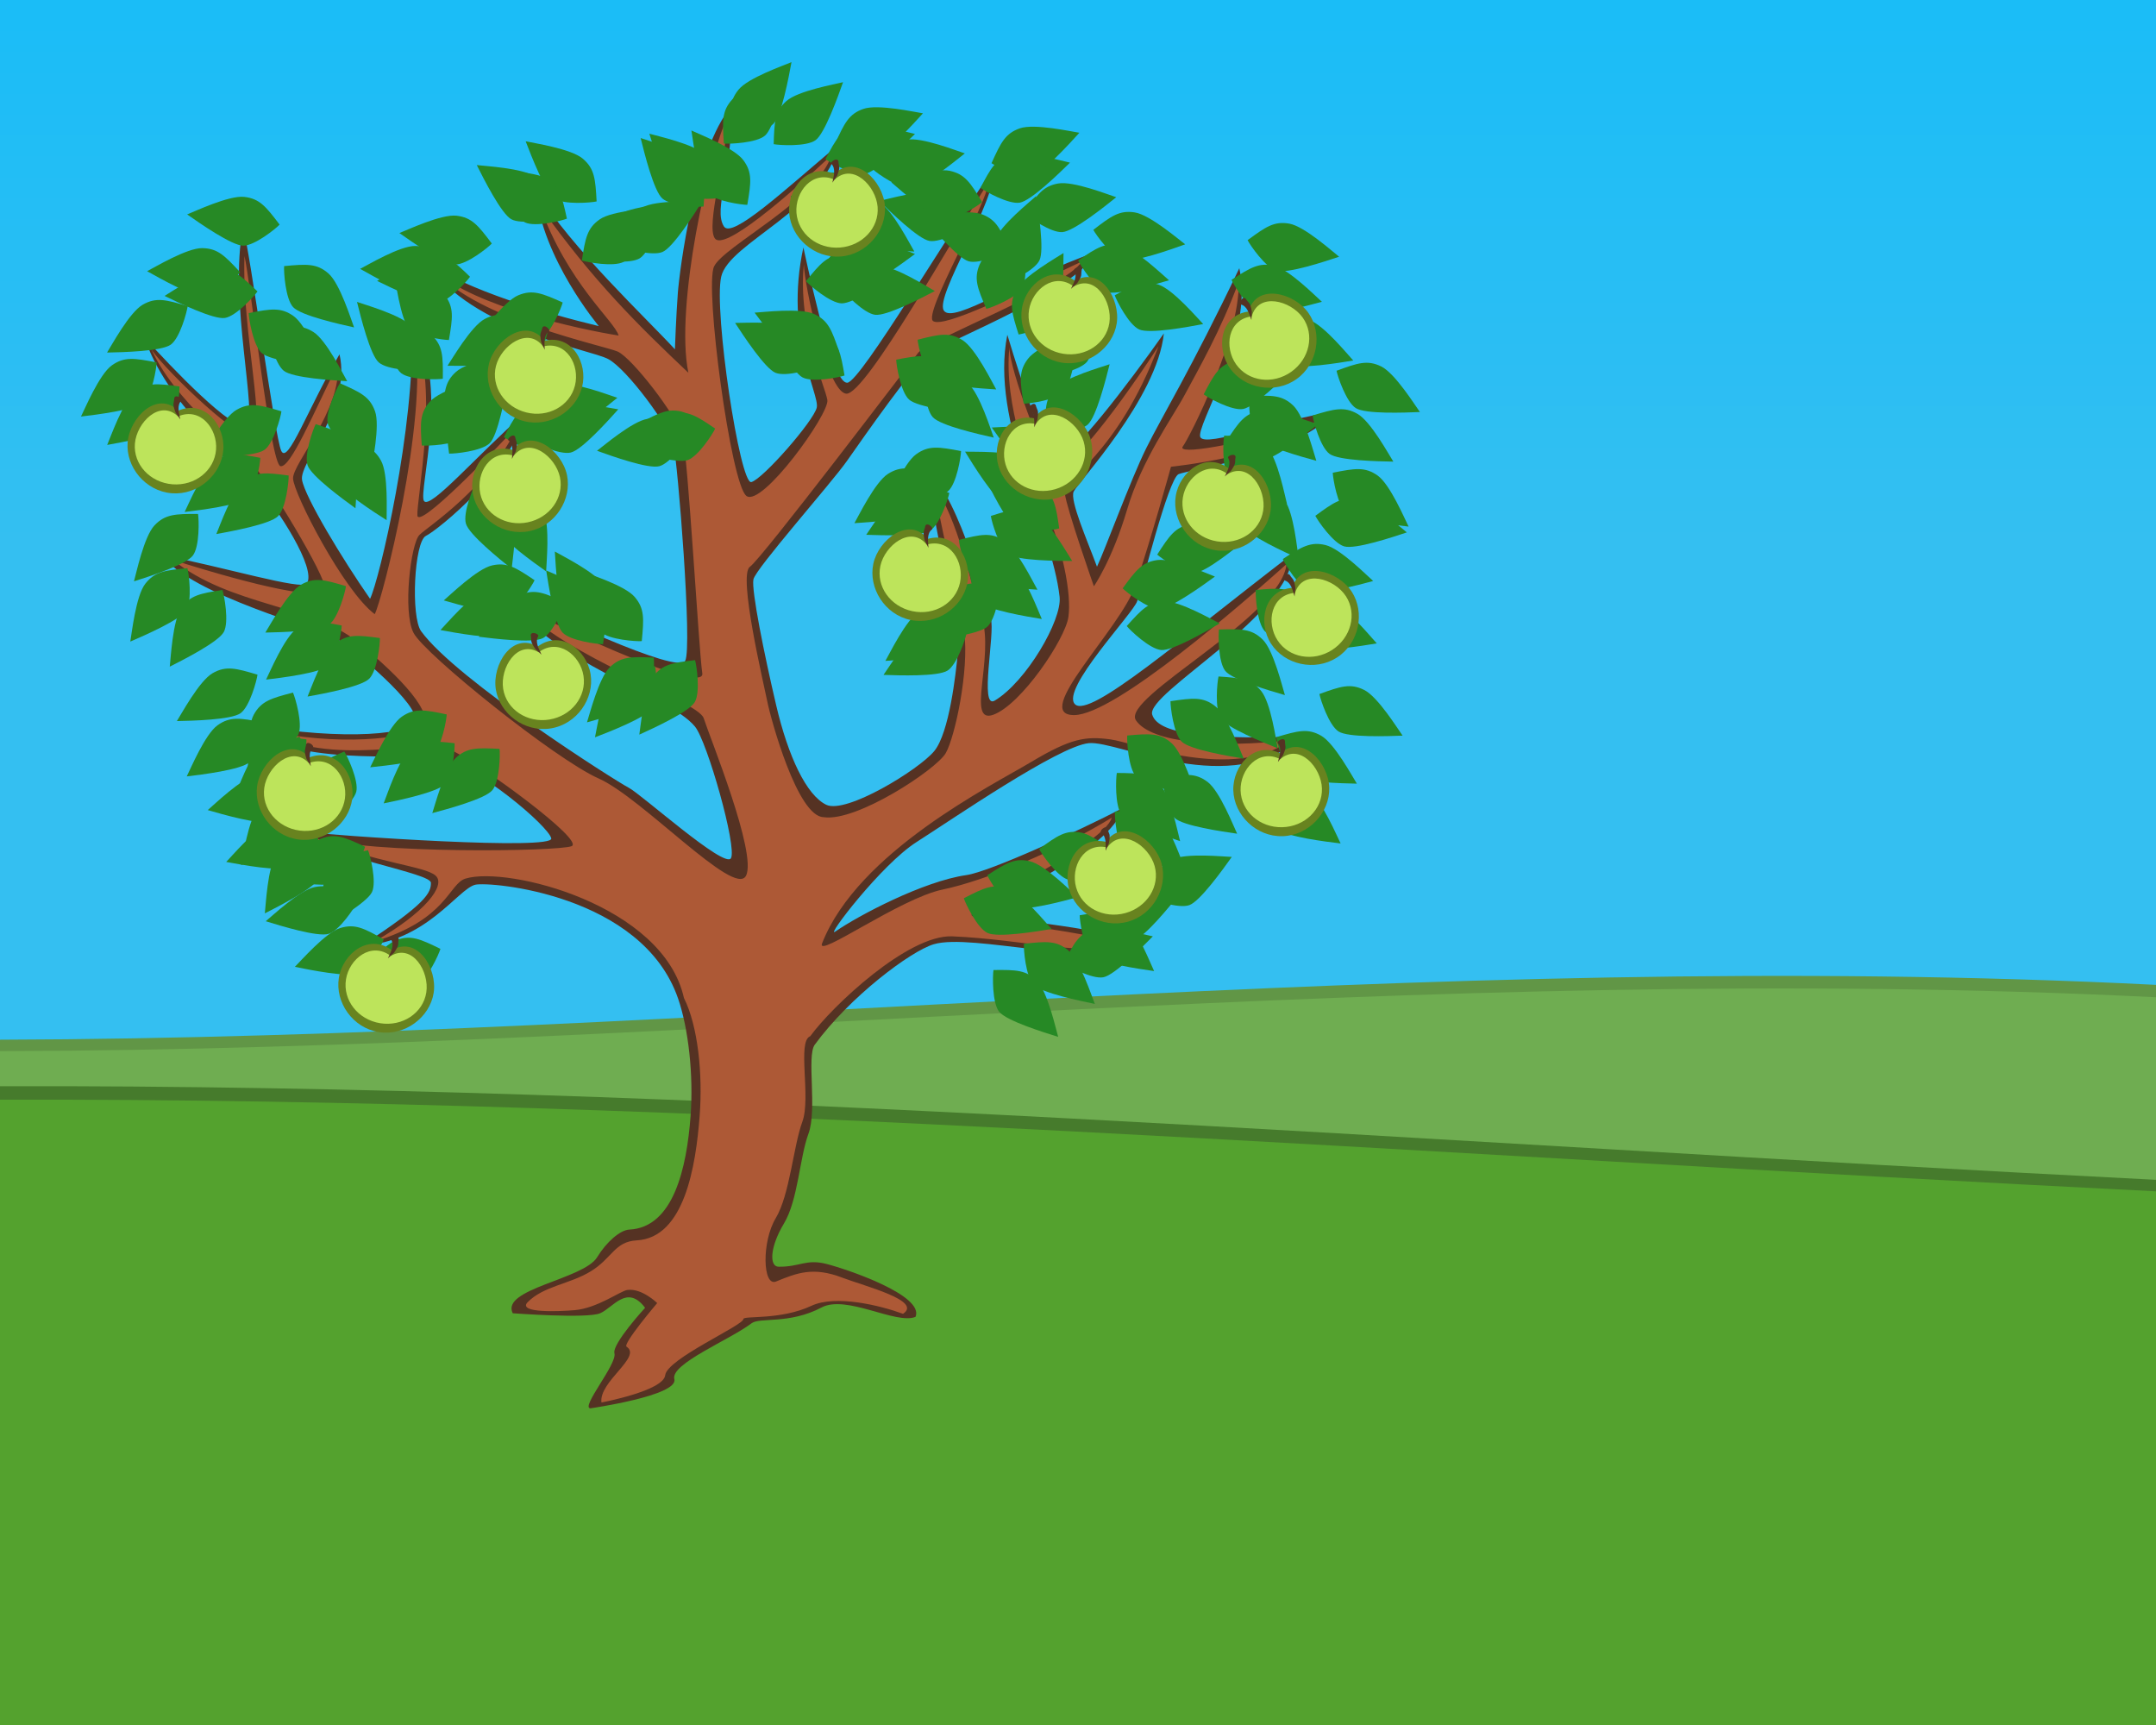 <svg xmlns:dc="http://purl.org/dc/elements/1.1/" xmlns:cc="http://creativecommons.org/ns#" xmlns:rdf="http://www.w3.org/1999/02/22-rdf-syntax-ns#" xmlns="http://www.w3.org/2000/svg" xmlns:xlink="http://www.w3.org/1999/xlink" width="800" height="640" version="1.0" style="display:inline" id="svg109"><defs id="defs17"><linearGradient id="a"><stop style="stop-color:#1abdf7;stop-opacity:1" offset="0" id="stop4"/><stop style="stop-color:#34bff1;stop-opacity:1" offset="1" id="stop6"/></linearGradient><linearGradient y2="433.515" x2="924.365" y1="0" x1="924.365" gradientUnits="userSpaceOnUse" id="c" xlink:href="#a" gradientTransform="scale(.417 .464)"/></defs><g id="layer1"><g id="layer2" style="display:inline"><rect style="color:#000;display:inline;overflow:visible;visibility:visible;fill:url(#c);fill-opacity:1;fill-rule:nonzero;stroke:none;stroke-width:.46;marker:none;enable-background:accumulate" width="800" height="578.794" x="-2.9296875e-06" y="-3.0517577e-07" id="rect21"/><path id="rect882-3-9" style="display:inline;fill:#619646;fill-opacity:1;stroke:none;stroke-width:4.069;stroke-linecap:round;stroke-linejoin:round" d="M0 385.74c262.246-.683 527.279-34.13 800-20.34V640H0z"/><path id="rect882-3" style="display:inline;fill:#6fad51;fill-opacity:1;stroke:none;stroke-width:4.035;stroke-linecap:round;stroke-linejoin:round" d="M0 390c262.246-.672 527.279-33.557 800-20v270H0z"/><path id="rect882-2" style="display:inline;fill:#467b2c;fill-opacity:1;stroke:none;stroke-width:4.078;stroke-linecap:round;stroke-linejoin:round" d="M0 403c262.246-.686 527.279 20.884 800 34.733V640H0z"/><path id="rect882" style="display:inline;fill:#54a22e;fill-opacity:1;stroke:none;stroke-width:4.035;stroke-linecap:round;stroke-linejoin:round" d="M0 408c262.246-.672 527.279 20.443 800 34v198H0z"/></g><g id="layer1-7" style="display:inline" transform="translate(40 20)"><path id="path907-2-5" style="display:inline;fill:#553223;fill-opacity:1;stroke:none;stroke-width:2;stroke-linecap:round;stroke-linejoin:round;stroke-miterlimit:4;stroke-dasharray:none;stroke-opacity:1" d="M211.606 350.454c3.818 11.068 5.792 28.344 4.627 43.755-1.426 18.87-6.228 41.185-22.712 41.984-3.435.166-8.525 4.635-11.936 10.237-5.019 8.242-35.872 11.714-31.335 20.807 0 0 27.577 2.063 32.427 0 4.85-2.06 9.96-10.902 16.693-2.024 0 0-12.305 13.377-11.377 16.867 1.06 3.987-12.61 20.083-8.953 20.435 0 0 32.808-4.71 31.178-10.856-1.503-5.671 20.453-14.48 28.65-20.704 3.045-2.313 13.997.462 25.948-5.853 9.256-4.89 27.615 6.437 34.894 3.472 3.353-7.945-25.198-17.599-32.902-19.603-7.704-2.005-9.978 1.104-17.913.996-3.524-.048-3.224-7.362 2.007-16.053 5.23-8.692 5.773-24.326 9.083-33.292 3.31-8.965-.724-28.649 2.308-32.986 13.033-17.852 35.615-34.74 44.149-37.3 14.356-4.306 59.798 9.254 72.66-.364-7.282-6.547-55.51-8.47-52.835-12.24 2.675-3.77 46.838-22.654 50.132-37.817-15.937 8.228-49.024 23.504-57.853 24.76-15.891 2.26-40.061 15.01-48.622 20.959-3.886 2.7 17.09-24.904 30.15-33.214 13.058-8.31 52.76-35.658 63.946-36.704 11.184-1.046 52.817 21.163 79.106-2.413-31.569.944-53.231-.217-55.596-8.193-2.365-7.976 52.329-37.429 51.889-59.502-41.14 31.484-75.15 61.134-80.554 55.654-5.403-5.48 21.757-33.838 23.087-38.214 1.33-4.376 11.571-45.53 15.382-47.142 3.811-1.613 46.53-7.983 57.436-23.13-20.493 3.085-47.074 13.137-49.333 9.496-2.259-3.64 20.033-37.748 14.42-62.766-17.853 37.402-28.705 55-34.54 66.784-5.837 11.783-15.405 37.981-18.272 43.968-3.59-9.731-10.159-24.61-8.649-27.89 1.51-3.281 30.939-34.594 33.466-58.663-13.291 18.866-34.574 46.725-39.697 46.59-3.645-.097-12.785-27.436-18.386-46.077-6.566 32.234 16.539 71.24 19.395 97.236.949 8.633-12.406 31.5-24.066 38.472-5.82 3.479.219-25.33-1.457-30.257-1.676-4.927-10.65-43.044-23.862-56.02 6.47 43.224 12.706 57.91 11.56 69.227-.707 6.998-3.054 28.946-8.702 35.803-5.648 6.857-32.706 23.467-40.065 19.897-7.36-3.57-14.1-17.865-18.558-36.85-4.457-18.984-9.273-42.813-8.46-46.774.813-3.961 28.828-35.579 34.679-43.899 5.85-8.32 25.348-36.327 30.667-39.92 7.654-5.17 54.987-23.47 61.748-37.603-28.207 9.707-53.204 27.119-56.475 21.625-3.27-5.494 19.18-39.81 18.856-53.13-16.527 23.338-49.62 79.502-54.621 79.97-5.002.468-12.188-31.225-16.314-50.194-7.161 32.752 6.073 54.43 4.965 59.393-1.108 4.963-20.046 26.61-24.284 27.658-4.239 1.047-14.015-63.482-11.184-76.166 2.831-12.684 38.03-24.664 43.717-49.217-20.56 17.425-39.703 35.154-42.686 30.56-4.193-6.454 3.613-21.35 2.67-44.426-13.467 15.82-19.133 60.656-19.779 69.028-.645 8.372-1.089 20.97-1.089 20.97-10.721-11.689-37.863-36.944-51.676-58.914 2.32 25.207 23.436 50.303 23.436 50.303-20.224-4.892-48.44-13.207-63.982-23.736 17.107 25.514 60.547 32.235 67.5 35.974 6.954 3.738 22.556 24.875 24.155 31.528 1.6 6.653 7.125 75.397 4.374 80.45-2.75 5.054-52.07-17.905-68.91-26.805 19.68 28.391 62.54 39.06 72.529 51.14 4.568 5.524 15.734 44.933 13.358 48.883-2.376 3.95-33.273-23.77-37.872-26.133-4.599-2.363-63.852-39.921-77.07-58.08-3.92-5.384-2.582-33.298 1.784-35.406 4.366-2.108 32.963-25.154 36.295-45.202-17.812 15.788-34.795 35.562-37.035 32.264-2.24-3.3 10.009-45.043-4.457-65.121 1.27 37.853-12.1 94.413-15.543 101.42-10.08-14.45-24.141-37.64-25.248-44.127-1.107-6.487 18.42-27.101 13.903-46.583-11.942 20.572-19.156 40.97-21.604 35.837-2.448-5.135-11.585-74.464-14.194-82.804-5.427 26.48 5.803 70.699 1.16 73.322-4.642 2.623-27.843-21.602-37.768-32.623 8.465 24.828 32.754 43.788 41.269 53.9 8.515 10.111 22.624 31.805 19.038 37.394-1.703 2.655-31.085-6.193-53.8-10.537 11.095 15.177 58.976 27.213 65.03 31.154 6.056 3.941 31.227 24.732 28.85 30.529-2.378 5.797-33.419 6.868-64.894.42 19.259 17.08 60.995 11 74.413 13.355 13.419 2.355 40.243 25.262 41.084 29.664.84 4.402-75.837-.589-97.569-2.933 17.351 10.483 52.893 15.74 52.913 19.406.02 3.666-1.643 7.687-25.732 23.313 23.898-1.297 35.82-21.113 42.178-22.603 5.397-1.266 61.915 3.528 75.257 42.204z"/><path id="path907-3" style="display:inline;fill:#ad5936;fill-opacity:1;stroke:none;stroke-width:4;stroke-linecap:round;stroke-linejoin:round" d="M213.77 350.234c5.243 10.469 7.014 28.238 5.85 43.649-1.427 18.87-5.671 45.336-23.34 46.31-8.24.454-9.061 6.53-16.989 11.432-7.928 4.903-17.754 5.45-23.715 11.725-3.079 3.902 12.145 3.204 17.602 2.742 8.549-.725 17.018-7.163 19.63-7.504 5.393-.704 11.051 4.869 11.051 4.869s-12.92 15.206-11.367 16.195c5.861 3.733-10.36 12.955-9.316 20.684 0 0 23.003-4.3 23.644-10.102.673-6.08 28.997-18.483 29.02-20.85.013-1.358 13.672.508 25.242-4.911 9.012-4.222 25.749-.073 33.992 2.976 7.308-4.872-14.077-10.19-22.506-13.41-10.825-4.136-16.77-1.795-24.601 1.416-5 2.05-5.371-14.775-.14-23.467 5.23-8.692 6.574-26.827 9.884-35.793 3.31-8.966-2.032-29.94 2.941-31.748 8.047-11.084 36.244-37.714 52.667-37.054 26.12 1.05 53.989 8.408 60.413 1.953-23.358-5.832-50.436-7.138-53.116-9.654-2.681-2.515 49.319-26.21 51.91-36.326-20.024 12.273-47.038 23.407-62.804 26.68-15.767 3.273-47.001 25.866-44.688 19.962 13.314-33.975 62.945-58.528 77.708-67.373 14.763-8.844 20.248-9.506 29.26-8.315 9.012 1.191 46.16 15.902 66.644.29-26.217 3.034-51.554 1.086-57.16-7.383-5.606-8.468 53.888-38.178 55.895-57.93-16.126 14.414-63.616 55.898-78.773 56.008-16.316.118 17.094-31.847 22.639-47.994 5.545-16.147 13.252-44.14 13.252-44.14s39.418-3.972 54.792-16.866c-32.014 9.358-52.837 12.565-50.39 9.325 2.447-3.24 21.262-40.21 20.722-61.11-6.517 17.94-15.325 33.185-20.023 41.958-4.698 8.773-15.834 23.873-21.386 42.601-5.551 18.728-12.32 28.442-12.32 28.442s-10.196-29.038-10.766-34.372c-.606-5.67 19.228-13.812 34.732-54.683-18.194 27.857-36.244 49.956-39.5 45.455-3.258-4.5-15.762-36.458-15.816-45.027-2.197 21.188 7.844 46.704 11.76 55.59 8.32 18.877 11.305 36.126 10.14 44.39-1.167 8.266-17.436 32.415-27.78 36.273-10.346 3.859.39-21.349-4.401-36.21-4.79-14.861-8.334-34.838-17.952-49.578 5.482 29.885 9.594 41.069 11.467 55.172 1.872 14.104-3.416 38.873-6.857 44.891-3.442 6.018-33.075 25.62-45.295 23.757-9.704-.119-19.6-36.33-20.936-43.01-1.335-6.681-10.896-46.824-6.447-49.869 4.45-3.045 58.785-74.741 62.493-79.458 3.709-4.716 55.018-24.365 60.698-33.83-25.861 12.245-50.952 24.61-55.138 22.154-4.187-2.456 20.549-44.214 20.327-51.315-11.694 18.093-45.503 78.94-52.64 78.207-7.136-.732-15.566-40.452-15.703-48.027-2.317 23.593 7.896 45.229 8.717 50.368.821 5.14-24.29 39.947-30.044 35.587-5.753-4.36-15.63-77.585-11.986-85.152 3.643-7.568 38.218-24.573 43.554-41.236-16.37 15.326-40.015 35.758-43.3 30.816-3.285-4.943 4.052-28.763 4.983-45.402-7.177 13.725-19.837 70.861-14.775 95.289-18.059-17.09-35.346-33.925-55.133-61.876 10.484 28.986 27.676 42.546 29.247 48.063-14.63-2.308-53.363-10.8-67.819-23.827 15.7 17.906 62.047 27.49 67.387 29.739 5.34 2.249 22.113 24.005 24.144 31.413 2.031 7.408 6.019 79.313 7.338 88.002 1.319 8.69-63.452-21.433-68.975-26.371 16.953 20.27 67.391 36.327 69.504 43.05 2.113 6.722 19.934 50.248 15.679 58.438-4.256 8.19-38.61-29.008-54.676-36.108-16.065-7.1-64.61-46.132-68.684-54.025-4.073-7.892-1.001-33.097 2.178-36.317 3.18-3.219 25.742-17.27 36.805-41.028-10.084 11.06-37.162 38.953-37.554 33.777-.392-5.175 8.125-49.045-.985-65.71 5.183 30.26-12.198 97.608-14.842 102.338-11.577-8.67-30.103-44.735-30.305-50.327-.203-5.593 18.084-25.515 16.566-42.284-9.104 18.222-17.537 38.544-21.25 37.706-3.715-.838-11.13-68.438-13.332-77.944-1.062 28.16 8.619 65.777 2.449 66.783-5.91 1.062-35.74-28.471-37.193-32.71 7.928 18.77 33.2 38.78 38.165 43.738 4.963 4.958 27.09 41.328 26.508 45.783-.582 4.455-25.42-.97-56.515-10.866 21.447 17.203 51.635 16.728 68.402 30.332 16.767 13.604 29.08 27.287 23.986 31.652-5.094 4.365-31.477 7.392-59.328 1.017 27.238 14.969 59.697 2.31 70.721 7.78 11.024 5.47 49.336 33.49 44.146 35.436-5.191 1.945-73.349 3.025-96.544-3.29 25.558 9.903 42.004 10.604 46.096 14.193 4.093 3.59-4.2 14.034-22.726 24.484 27.148-8.209 27.553-21.479 33.886-23.387 15.615-4.705 73.31 9.773 80.995 44.28z"/></g><g id="g2370" style="display:inline"><path style="display:inline;fill:#268925;fill-opacity:1;stroke-width:5.575;stroke-linecap:round;stroke-linejoin:round" d="M58.122 134.468c-8.27-1.608-11.98-2.219-16.636 1.098-4.655 3.317-10.106 16.37-11.437 18.98 5.565-.666 20.097-2.431 23.254-5.261s4.773-12.74 4.819-14.817z" id="path1423-6"/><path style="display:inline;fill:#268925;fill-opacity:1;stroke-width:5.575;stroke-linecap:round;stroke-linejoin:round" d="M89.098 101.002c-5.722-6.184-8.354-8.868-14.07-8.943-5.715-.075-17.825 7.236-20.441 8.555 4.883 2.75 17.65 9.913 21.87 9.495 4.219-.419 11.377-7.458 12.641-9.107z" id="path1423-2"/><path style="display:inline;fill:#268925;fill-opacity:1;stroke-width:5.575;stroke-linecap:round;stroke-linejoin:round" d="M69.54 210.796c-8.386.813-12.115 1.284-15.634 5.789-3.518 4.505-5.026 18.57-5.56 21.45 5.145-2.223 18.574-8.052 20.794-11.664 2.22-3.612.948-13.57.4-15.575z" id="path1423-9"/><path style="display:inline;fill:#268925;fill-opacity:1;stroke-width:5.575;stroke-linecap:round;stroke-linejoin:round" d="M126.803 232.068c-8.27-1.61-11.98-2.22-16.636 1.097-4.655 3.317-10.106 16.37-11.437 18.98 5.565-.666 20.097-2.43 23.254-5.261 3.157-2.83 4.773-12.74 4.819-14.816z" id="path1423-1"/><path style="display:inline;fill:#268925;fill-opacity:1;stroke-width:5.575;stroke-linecap:round;stroke-linejoin:round" d="M96.59 169.87c-8.271-1.609-11.98-2.219-16.636 1.098-4.656 3.316-10.106 16.37-11.438 18.98 5.565-.667 20.098-2.431 23.254-5.262 3.157-2.83 4.773-12.739 4.82-14.816z" id="path1423-27"/><path style="display:inline;fill:#268925;fill-opacity:1;stroke-width:5.575;stroke-linecap:round;stroke-linejoin:round" d="M97.364 267.98c-8.27-1.61-11.98-2.22-16.635 1.097-4.656 3.317-10.107 16.37-11.438 18.98 5.565-.666 20.097-2.431 23.254-5.261s4.773-12.74 4.82-14.817z" id="path1423-0"/><path style="display:inline;fill:#268925;fill-opacity:1;stroke-width:5.575;stroke-linecap:round;stroke-linejoin:round" d="M117.75 310.383c-8.321 1.326-12.015 2.025-15.25 6.738-3.236 4.712-3.878 18.843-4.233 21.751 4.999-2.535 18.044-9.177 20.038-12.919 1.995-3.741.114-13.603-.556-15.57z" id="path1423-93"/><path style="display:inline;fill:#268925;fill-opacity:1;stroke-width:5.575;stroke-linecap:round;stroke-linejoin:round" d="M142.389 348.517c-7.34-4.137-10.668-5.886-16.132-4.208-5.465 1.678-14.756 12.344-16.842 14.4 5.49 1.125 19.837 4.036 23.726 2.346 3.889-1.69 8.549-10.582 9.248-12.538z" id="path1423-60"/><path style="display:inline;fill:#268925;fill-opacity:1;stroke-width:5.575;stroke-linecap:round;stroke-linejoin:round" d="M168.692 275.746c-8.375-.924-12.122-1.227-16.49 2.46-4.367 3.688-8.726 17.145-9.839 19.856 5.492-1.122 19.83-4.074 22.743-7.154 2.914-3.08 3.71-13.088 3.586-15.162z" id="path1423-62"/><path style="display:inline;fill:#268925;fill-opacity:1;stroke-width:5.575;stroke-linecap:round;stroke-linejoin:round" d="M379.916 350.15c8.374-.923 12.121-1.227 16.489 2.461 4.367 3.688 8.727 17.145 9.84 19.855-5.492-1.12-19.83-4.073-22.744-7.153-2.914-3.08-3.71-13.088-3.585-15.162z" id="path1423-62-6"/><path style="display:inline;fill:#268925;fill-opacity:1;stroke-width:5.575;stroke-linecap:round;stroke-linejoin:round" d="M405.622 345.04c3.024-7.864 4.475-11.332 9.756-13.519 5.282-2.187 19.238.118 22.157.374-3.518 4.364-12.723 15.746-16.797 16.92-4.074 1.175-13.33-2.712-15.116-3.775z" id="path1423-62-1"/><path style="display:inline;fill:#268925;fill-opacity:1;stroke-width:5.575;stroke-linecap:round;stroke-linejoin:round" d="M413.693 301.098c8.375-.924 12.122-1.228 16.49 2.46 4.367 3.688 8.726 17.145 9.839 19.855-5.492-1.12-19.83-4.073-22.744-7.153-2.913-3.08-3.71-13.088-3.585-15.162z" id="path1423-62-8"/><path style="display:inline;fill:#268925;fill-opacity:1;stroke-width:5.575;stroke-linecap:round;stroke-linejoin:round" d="M366.344 324.731c7.073-4.578 10.286-6.528 15.843-5.189 5.557 1.34 15.485 11.417 17.694 13.342-5.412 1.458-19.553 5.243-23.538 3.795-3.985-1.448-9.182-10.038-10-11.948z" id="path1423-62-7"/><path style="display:inline;fill:#268925;fill-opacity:1;stroke-width:5.575;stroke-linecap:round;stroke-linejoin:round" d="M473.58 273.501c8.074-2.407 11.706-3.376 16.663-.529 4.957 2.847 11.654 15.307 13.233 17.775-5.604-.12-20.239-.46-23.656-2.97-3.418-2.51-5.992-12.213-6.24-14.276z" id="path1423-62-7-9"/><path style="display:inline;fill:#268925;fill-opacity:1;stroke-width:5.575;stroke-linecap:round;stroke-linejoin:round" d="M475.988 207.407c7.073-4.578 10.287-6.528 15.844-5.188 5.557 1.34 15.484 11.416 17.693 13.34-5.412 1.46-19.553 5.245-23.538 3.796-3.985-1.448-9.181-10.037-9.999-11.948z" id="path1423-62-7-2"/><path style="display:inline;fill:#268925;fill-opacity:1;stroke-width:5.575;stroke-linecap:round;stroke-linejoin:round" d="M452.305 233.55c8.421-.255 12.18-.258 16.24 3.766 4.06 4.024 7.334 17.785 8.227 20.576-5.385-1.555-19.442-5.64-22.101-8.943-2.66-3.303-2.656-13.342-2.366-15.4z" id="path1423-62-7-0"/><path style="display:inline;fill:#268925;fill-opacity:1;stroke-width:5.575;stroke-linecap:round;stroke-linejoin:round" d="M418.267 272.885c8.393-.748 12.145-.972 16.434 2.807 4.289 3.779 8.364 17.324 9.42 20.058-5.467-1.237-19.74-4.49-22.588-7.631-2.849-3.141-3.434-13.164-3.266-15.234z" id="path1423-62-7-23"/><path style="display:inline;fill:#268925;fill-opacity:1;stroke-width:5.575;stroke-linecap:round;stroke-linejoin:round" d="M416.566 218.29c4.969-6.804 7.273-9.774 12.942-10.509 5.67-.735 18.542 5.128 21.293 6.136-4.533 3.297-16.387 11.886-20.626 11.958-4.24.072-12.163-6.093-13.61-7.585z" id="path1423-62-7-7"/><path style="display:inline;fill:#268925;fill-opacity:1;stroke-width:5.575;stroke-linecap:round;stroke-linejoin:round" d="M487.042 154.148c8.064-2.441 11.692-3.425 16.66-.6 4.97 2.827 11.719 15.258 13.308 17.72-5.603-.098-20.24-.375-23.668-2.87-3.428-2.495-6.044-12.188-6.3-14.25z" id="path1423-62-7-5"/><path style="display:inline;fill:#268925;fill-opacity:1;stroke-width:5.575;stroke-linecap:round;stroke-linejoin:round" d="M454.216 161.637c8.425.124 12.18.289 16.056 4.49 3.875 4.203 6.528 18.097 7.295 20.925-5.31-1.795-19.17-6.507-21.678-9.925-2.508-3.419-2.054-13.448-1.673-15.49z" id="path1423-62-7-92"/><path style="display:inline;fill:#268925;fill-opacity:1;stroke-width:5.575;stroke-linecap:round;stroke-linejoin:round" d="M456.973 103.82c7.073-4.58 10.286-6.53 15.843-5.19 5.557 1.34 15.485 11.417 17.694 13.342-5.412 1.458-19.553 5.244-23.538 3.796-3.985-1.448-9.182-10.038-10-11.948z" id="path1423-62-7-28"/><path style="display:inline;fill:#268925;fill-opacity:1;stroke-width:5.575;stroke-linecap:round;stroke-linejoin:round" d="M446.632 146.317c3.879-7.48 5.706-10.765 11.197-12.352 5.492-1.587 19.106 2.253 21.978 2.832-3.98 3.947-14.393 14.236-18.572 14.95-4.18.715-12.947-4.175-14.603-5.43z" id="path1423-62-7-97"/><path style="display:inline;fill:#268925;fill-opacity:1;stroke-width:5.575;stroke-linecap:round;stroke-linejoin:round" d="M379.842 149.755c-1.38-8.312-1.887-12.036 1.557-16.598 3.444-4.563 16.642-9.65 19.288-10.909-.82 5.545-2.985 20.022-5.902 23.1-2.916 3.077-12.866 4.419-14.943 4.407z" id="path1423-62-7-3"/><path style="display:inline;fill:#268925;fill-opacity:1;stroke-width:5.575;stroke-linecap:round;stroke-linejoin:round" d="M388.057 184.706c-1.989-8.187-2.982-11.812-7.94-14.66-4.956-2.846-19.093-2.353-22.02-2.473 2.928 4.78 10.595 17.25 14.485 18.937 3.89 1.688 13.568-.978 15.475-1.804z" id="path1423-62-7-6"/><path style="display:inline;fill:#268925;fill-opacity:1;stroke-width:5.575;stroke-linecap:round;stroke-linejoin:round" d="M357.688 226.726c-8.168-2.07-11.837-2.887-16.671.164-4.834 3.05-11.007 15.778-12.482 18.31 5.593-.354 20.201-1.302 23.512-3.951 3.31-2.65 5.479-12.452 5.64-14.523z" id="path1423-62-7-1"/><path style="display:inline;fill:#268925;fill-opacity:1;stroke-width:5.575;stroke-linecap:round;stroke-linejoin:round" d="M346.19 175.63c-8.168-2.069-11.838-2.885-16.672.165-4.834 3.05-11.007 15.778-12.482 18.31 5.593-.354 20.202-1.302 23.512-3.951 3.31-2.65 5.479-12.452 5.641-14.523z" id="path1423-62-7-1-2"/><path style="display:inline;fill:#268925;fill-opacity:1;stroke-width:5.575;stroke-linecap:round;stroke-linejoin:round" d="M92.275 116.156c8.27-1.609 11.98-2.219 16.636 1.098 4.655 3.317 10.106 16.37 11.437 18.98-5.565-.667-20.097-2.431-23.254-5.262-3.157-2.83-4.773-12.738-4.819-14.816z" id="path1423-27-9"/><path style="display:inline;fill:#268925;fill-opacity:1;stroke-width:5.575;stroke-linecap:round;stroke-linejoin:round" d="M117.142 157.363c8.008 2.62 11.545 3.893 13.998 9.056 2.453 5.163.861 19.219.754 22.147-4.537-3.29-16.373-11.905-17.753-15.914-1.38-4.01 2.03-13.452 3.001-15.289z" id="path1423-27-9-3"/><path style="display:inline;fill:#268925;fill-opacity:1;stroke-width:5.575;stroke-linecap:round;stroke-linejoin:round" d="M111.12 273.3c-7.907 2.907-11.396 4.307-13.66 9.556-2.265 5.248-.165 19.237.048 22.159 4.415-3.453 15.932-12.49 17.166-16.546 1.234-4.057-2.517-13.37-3.554-15.17z" id="path1423-0-1"/><path style="display:inline;fill:#268925;fill-opacity:1;stroke-width:5.575;stroke-linecap:round;stroke-linejoin:round" d="M116.73 309.023c-7.412-4.008-10.77-5.698-16.203-3.925-5.434 1.774-14.537 12.601-16.588 14.694 5.51 1.027 19.905 3.687 23.764 1.93 3.859-1.758 8.362-10.73 9.027-12.7z" id="path1423-93-9"/><path style="display:inline;fill:#268925;fill-opacity:1;stroke-width:5.575;stroke-linecap:round;stroke-linejoin:round" d="M196.229 222.989c-7.412-4.007-10.77-5.698-16.204-3.925-5.434 1.774-14.536 12.601-16.587 14.694 5.51 1.028 19.905 3.687 23.764 1.93 3.858-1.758 8.362-10.73 9.027-12.7z" id="path1423-93-9-4"/><path style="display:inline;fill:#268925;fill-opacity:1;stroke-width:5.575;stroke-linecap:round;stroke-linejoin:round" d="M243.062 247.198c-8.413.47-12.158.789-15.858 5.147-3.699 4.358-5.78 18.349-6.43 21.206 5.232-2.012 18.887-7.289 21.252-10.807 2.366-3.519 1.501-13.52 1.036-15.546z" id="path1423-93-9-4-7"/><path style="display:inline;fill:#268925;fill-opacity:1;stroke-width:5.575;stroke-linecap:round;stroke-linejoin:round" d="M223.74 238.986c1.31-8.323 1.785-12.052-1.698-16.585-3.482-4.533-16.724-9.508-19.38-10.744.867 5.537 3.155 19.996 6.098 23.049 2.942 3.052 12.902 4.31 14.98 4.28z" id="path1423-93-9-4-7-8"/><path style="display:inline;fill:#268925;fill-opacity:1;stroke-width:5.575;stroke-linecap:round;stroke-linejoin:round" d="M176.619 179.168c7.873 3 11.345 4.441 13.548 9.716 2.202 5.275-.062 19.238-.31 22.158-4.373-3.505-15.783-12.676-16.97-16.747-1.186-4.07 2.674-13.339 3.732-15.127z" id="path1423-93-9-4-7-4"/><path style="display:inline;fill:#268925;fill-opacity:1;stroke-width:5.575;stroke-linecap:round;stroke-linejoin:round" d="M186.978 162.153c3.873-7.482 5.698-10.769 11.189-12.36 5.49-1.59 19.107 2.241 21.98 2.818-3.978 3.95-14.384 14.246-18.563 14.963-4.179.718-12.95-4.167-14.606-5.421z" id="path1423-93-9-4-7-4-5"/><path style="display:inline;fill:#268925;fill-opacity:1;stroke-width:5.575;stroke-linecap:round;stroke-linejoin:round" d="M156.5 165.288c-.587-8.405-.74-12.161 3.121-16.377 3.86-4.216 17.482-8.031 20.235-9.034-1.341 5.442-4.867 19.65-8.062 22.438-3.195 2.787-13.227 3.181-15.294 2.973z" id="path1423-93-9-4-7-4-5-0"/><path style="display:inline;fill:#268925;fill-opacity:1;stroke-width:5.575;stroke-linecap:round;stroke-linejoin:round" d="M155.829 137.424c.587-8.405.74-12.161-3.121-16.377-3.86-4.216-17.482-8.03-20.235-9.033 1.341 5.442 4.867 19.65 8.062 22.437 3.195 2.788 13.227 3.181 15.294 2.973z" id="path1423-93-9-4-7-4-5-0-3"/><path style="display:inline;fill:#268925;fill-opacity:1;stroke-width:5.575;stroke-linecap:round;stroke-linejoin:round" d="M261.073 76.625c.586-8.405.739-12.161-3.121-16.377-3.861-4.216-17.482-8.031-20.235-9.034 1.34 5.442 4.867 19.65 8.062 22.438 3.195 2.787 13.227 3.18 15.294 2.973z" id="path1423-93-9-4-7-4-5-0-3-6"/><path style="display:inline;fill:#268925;fill-opacity:1;stroke-width:5.575;stroke-linecap:round;stroke-linejoin:round" d="M268.599 53.256c-.587-8.406-.74-12.162 3.12-16.377 3.861-4.216 17.482-8.031 20.235-9.034-1.34 5.442-4.867 19.65-8.062 22.438-3.195 2.787-13.226 3.18-15.293 2.973z" id="path1423-93-9-4-7-4-5-0-3-6-1"/><path style="display:inline;fill:#268925;fill-opacity:1;stroke-width:5.575;stroke-linecap:round;stroke-linejoin:round" d="M293.379 72.759c7.876-2.993 11.428-4.225 16.58-1.75 5.152 2.477 12.744 14.412 14.5 16.758-5.597.29-20.218 1.024-23.81-1.228-3.593-2.252-6.871-11.74-7.27-13.78z" id="path1423-93-9-4-7-4-5-0-3-6-1-0"/><path style="display:inline;fill:#268925;fill-opacity:1;stroke-width:5.575;stroke-linecap:round;stroke-linejoin:round" d="M306.293 59.036c3.917-7.46 5.762-10.735 11.261-12.293 5.5-1.558 19.094 2.354 21.963 2.948-4 3.925-14.467 14.16-18.65 14.853-4.183.692-12.925-4.244-14.574-5.508z" id="path1423-93-9-4-7-4-5-0-3-6-1-0-6"/><path style="display:inline;fill:#268925;fill-opacity:1;stroke-width:5.575;stroke-linecap:round;stroke-linejoin:round" d="M363.808 69.684c3.918-7.46 5.762-10.735 11.262-12.293 5.5-1.558 19.093 2.354 21.963 2.948-4.001 3.925-14.468 14.16-18.65 14.852-4.184.693-12.925-4.244-14.575-5.507z" id="path1423-93-9-4-7-4-5-0-3-6-1-0-6-3"/><path style="display:inline;fill:#268925;fill-opacity:1;stroke-width:5.575;stroke-linecap:round;stroke-linejoin:round" d="M359.489 83.886c-3.918-7.46-5.762-10.735-11.262-12.293-5.5-1.558-19.093 2.354-21.963 2.948 4.001 3.925 14.468 14.16 18.65 14.853 4.184.692 12.925-4.245 14.575-5.508z" id="path1423-93-9-4-7-4-5-0-3-6-1-0-6-3-2"/><path style="display:inline;fill:#268925;fill-opacity:1;stroke-width:5.575;stroke-linecap:round;stroke-linejoin:round" d="M303.205 136.081c-2.222-8.127-3.32-11.723-8.355-14.427-5.037-2.704-19.153-1.806-22.083-1.843 3.063 4.693 11.084 16.94 15.02 18.515 3.937 1.576 13.535-1.366 15.418-2.245z" id="path1423-93-9-4-7-4-5-0-3-6-1-0-6-3-2-0"/><path style="display:inline;fill:#268925;fill-opacity:1;stroke-width:5.575;stroke-linecap:round;stroke-linejoin:round" d="M299.06 104.318c5.293-6.556 7.739-9.41 13.436-9.87 5.698-.46 18.272 6.02 20.971 7.16-4.687 3.073-16.943 11.078-21.181 10.945-4.238-.133-11.853-6.675-13.226-8.235z" id="path1423-93-9-4-7-4-5-0-3-6-1-0-6-3-2-0-6"/><path style="display:inline;fill:#268925;fill-opacity:1;stroke-width:5.575;stroke-linecap:round;stroke-linejoin:round" d="M215.9 96.643c1.287-8.327 1.969-12.023 6.666-15.281 4.697-3.258 18.824-3.967 21.731-4.336-2.511 5.011-9.092 18.087-12.824 20.1-3.732 2.012-13.602.177-15.573-.483z" id="path1423-93-9-4-7-4-5-0-3-6-1-0-6-3-2-0-6-1"/><path style="display:inline;fill:#268925;fill-opacity:1;stroke-width:5.575;stroke-linecap:round;stroke-linejoin:round" d="M205.31 80.867c-1.286-8.326-1.968-12.023-6.665-15.28-4.698-3.259-18.825-3.968-21.732-4.336 2.511 5.01 9.092 18.087 12.824 20.099 3.733 2.012 13.603.178 15.573-.483z" id="path1423-93-9-4-7-4-5-0-3-6-1-0-6-3-2-0-6-1-5"/><path style="display:inline;fill:#268925;fill-opacity:1;stroke-width:5.575;stroke-linecap:round;stroke-linejoin:round" d="M196.475 119.418c-7.993-2.663-11.593-3.746-16.638-1.058-5.044 2.688-12.133 14.93-13.79 17.346 5.604.057 20.243.182 23.738-2.218 3.496-2.4 6.377-12.016 6.69-14.07z" id="path1423-93-9-4-7-4-5-0-3-6-1-0-6-3-2-0-6-1-5-5"/><path style="display:inline;fill:#268925;fill-opacity:1;stroke-width:5.575;stroke-linecap:round;stroke-linejoin:round" d="M168.148 100.247c-5.702-6.204-8.325-8.896-14.04-8.99-5.716-.094-17.85 7.176-20.47 8.487 4.874 2.766 17.617 9.971 21.838 9.567 4.22-.404 11.402-7.42 12.672-9.064z" id="path1423-93-9-4-7-4-5-0-3-6-1-0-6-3-2-0-6-1-5-5-4"/><path style="display:inline;fill:#268925;fill-opacity:1;stroke-width:5.575;stroke-linecap:round;stroke-linejoin:round" d="M332.541 133.434c8.274-1.593 11.984-2.196 16.634 1.13 4.649 3.325 10.075 16.388 11.401 19-5.564-.676-20.092-2.468-23.244-5.305-3.152-2.836-4.749-12.748-4.79-14.825z" id="path1423-93-9-4-7-4-5-0-3-6-1-0-6-3-2-0-7"/><path style="display:inline;fill:#268925;fill-opacity:1;stroke-width:5.575;stroke-linecap:round;stroke-linejoin:round" d="M400.056 96.604c6.967-4.738 10.136-6.761 15.722-5.548s15.74 11.06 17.992 12.934c-5.377 1.582-19.428 5.688-23.445 4.331-4.017-1.356-9.408-9.826-10.269-11.717z" id="path1423-93-9-4-7-4-5-0-3-6-1-0-6-3-2-0-7-6"/><path style="display:inline;fill:#268925;fill-opacity:1;stroke-width:5.575;stroke-linecap:round;stroke-linejoin:round" d="M366.001 114.59c-3.344-7.733-4.735-11.225-2.494-16.484 2.241-5.258 13.822-13.38 16.086-15.24.542 5.578 1.935 20.15-.153 23.84-2.088 3.691-11.42 7.394-13.439 7.884z" id="path1423-93-9-4-7-4-5-0-3-6-1-0-6-3-2-0-7-6-5"/><path style="display:inline;fill:#268925;fill-opacity:1;stroke-width:5.575;stroke-linecap:round;stroke-linejoin:round" d="M355.792 200.312c8.168-2.07 11.837-2.886 16.67.164 4.835 3.05 11.008 15.778 12.483 18.31-5.593-.354-20.202-1.302-23.512-3.951-3.31-2.65-5.479-12.452-5.64-14.523z" id="path1423-62-7-1-6"/><path style="display:inline;fill:#268925;fill-opacity:1;stroke-width:5.575;stroke-linecap:round;stroke-linejoin:round" d="M255.611 161.88c-6.672-5.145-9.714-7.353-15.363-6.475-5.648.878-16.371 10.103-18.731 11.84 5.273 1.898 19.055 6.835 23.145 5.72 4.091-1.115 9.977-9.248 10.95-11.085z" id="path1423-93-9-4-7-4-5-9"/></g><use x="0" y="0" xlink:href="#g2370" id="use2372" transform="rotate(5.648 275.53 240.7)" width="100%" height="100%" style="display:inline"/><use x="0" y="0" xlink:href="#g2370" id="use2374" transform="rotate(-3.403 212.2 -3.834)" width="100%" height="100%" style="display:inline"/><g style="display:inline" id="g6299" transform="rotate(-2.007 5896.554 10235.084) scale(.827)"><path style="color:#000;display:inline;fill:#68831f;fill-opacity:1;stroke-width:0;stroke-miterlimit:4.2" d="M616.656 209.896c-2.116 10.863-13.526 18.958-25.2 16.684-11.672-2.273-19.189-14.054-17.073-24.917 2.116-10.862 14.142-19.657 24.157-11.588 11.78-6.317 20.232 8.959 18.116 19.821z" id="path6293"/><path style="color:#000;fill:#bde45b;fill-opacity:1;stroke-width:0;stroke-miterlimit:4.2" d="M613.374 209.532c-1.778 9.249-11.287 15.038-21.178 13.086-9.892-1.952-16.42-10.906-14.643-20.155 1.778-9.25 11.953-16.724 20.448-9.838 9.97-5.365 17.151 7.657 15.373 16.907z" id="path6295"/><path style="color:#000;fill:#553223;fill-opacity:1;stroke-width:0;stroke-miterlimit:4.2" d="M598.48 185.42c-.466-1.118 3.469-2.272 3.345-.251-.595 2.556.474 2.281-2.26 6.025l-2.882 2.456c1.515-2.883 3.18-5.789 1.797-8.23z" id="path6297"/></g><use x="0" y="0" xlink:href="#g6299" id="use3043" transform="scale(-1 1) rotate(-16.677 -228.873 1204.379)" width="100%" height="100%"/><g style="display:inline" id="g3051" transform="scale(-.827 .827) rotate(-15.555 237.814 2671.268)"><path style="color:#000;display:inline;fill:#68831f;fill-opacity:1;stroke-width:0;stroke-miterlimit:4.2" d="M616.656 209.896c-2.116 10.863-13.526 18.958-25.2 16.684-11.672-2.273-19.189-14.054-17.073-24.917 2.116-10.862 14.142-19.657 24.157-11.588 11.78-6.317 20.232 8.959 18.116 19.821z" id="path3045"/><path style="color:#000;fill:#bde45b;fill-opacity:1;stroke-width:0;stroke-miterlimit:4.2" d="M613.374 209.532c-1.778 9.249-11.287 15.038-21.178 13.086-9.892-1.952-16.42-10.906-14.643-20.155 1.778-9.25 11.953-16.724 20.448-9.838 9.97-5.365 17.151 7.657 15.373 16.907z" id="path3047"/><path style="color:#000;fill:#553223;fill-opacity:1;stroke-width:0;stroke-miterlimit:4.2" d="M598.48 185.42c-.466-1.118 3.469-2.272 3.345-.251-.595 2.556.474 2.281-2.26 6.025l-2.882 2.456c1.515-2.883 3.18-5.789 1.797-8.23z" id="path3049"/></g><use x="0" y="0" xlink:href="#g6299" id="use3053" transform="matrix(-1 0 0 1 344.883 -112.66)" width="100%" height="100%"/><use x="0" y="0" xlink:href="#g6299" id="use3055" transform="rotate(-20.774 -338.49 137.358)" width="100%" height="100%"/><use x="0" y="0" xlink:href="#g6299" id="use3057" transform="scale(-1 1) rotate(-23.162 -579.998 1086.979)" width="100%" height="100%"/><use x="0" y="0" xlink:href="#g6299" id="use3059" transform="rotate(-13.32 -1005.95 -494.606)" width="100%" height="100%"/><use x="0" y="0" xlink:href="#g6299" id="use3061" transform="rotate(-24.294 184.403 -283.044)" width="100%" height="100%"/><use x="0" y="0" xlink:href="#g6299" id="use3063" transform="rotate(-10.607 -83.253 -1459.661)" width="100%" height="100%"/><use x="0" y="0" xlink:href="#g6299" id="use3065" transform="rotate(-41.856 136.617 -151.438)" width="100%" height="100%"/><use x="0" y="0" xlink:href="#g6299" id="use3067" transform="translate(310.535 -178.77)" width="100%" height="100%"/><use x="0" y="0" xlink:href="#g6299" id="use3069" transform="rotate(-44.351 13.631 -155.903)" width="100%" height="100%"/><use x="0" y="0" xlink:href="#g6299" id="use3071" transform="scale(-1 1) rotate(-20.987 -511.402 1597.932)" width="100%" height="100%"/><use x="0" y="0" xlink:href="#g6299" id="use3073" transform="rotate(-25.496 -171.56 -273.042)" width="100%" height="100%"/><use x="0" y="0" xlink:href="#g6299" id="use3075" transform="translate(253.45 -248.373)" width="100%" height="100%"/></g></svg>